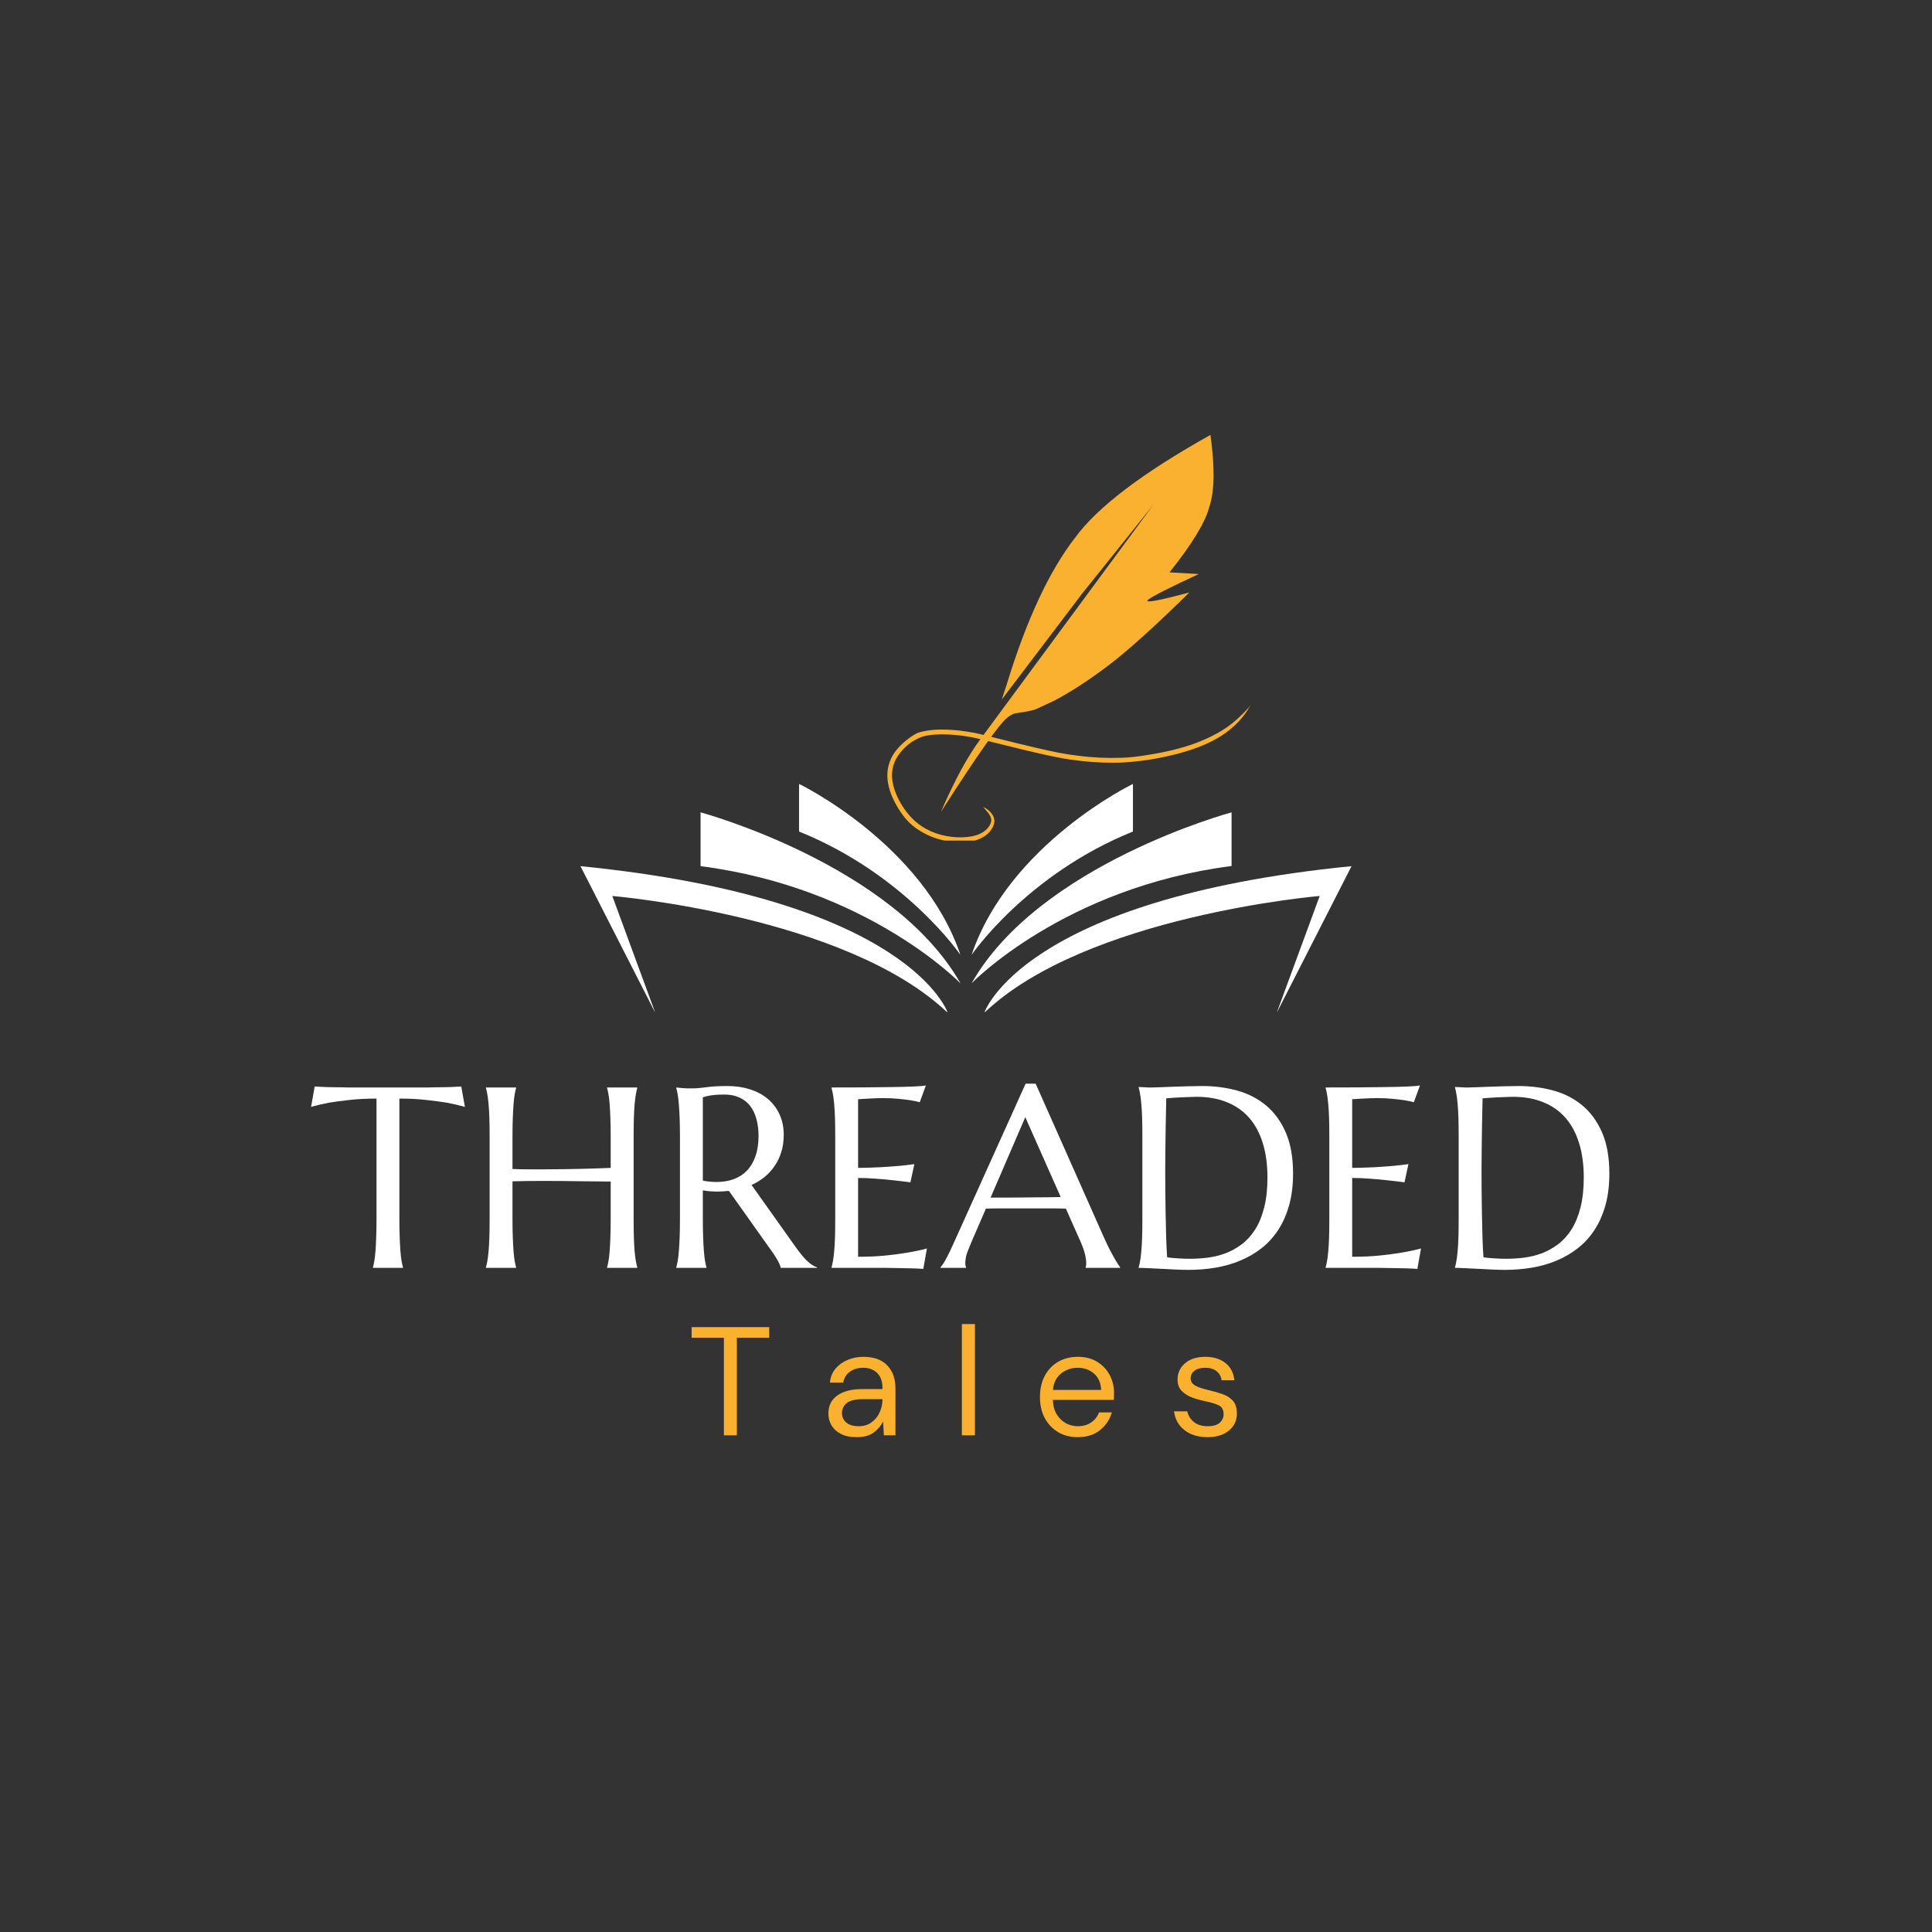 <svg xmlns="http://www.w3.org/2000/svg" xmlns:xlink="http://www.w3.org/1999/xlink" width="500" zoomAndPan="magnify" viewBox="0 0 375 375" height="500" preserveAspectRatio="xMidYMid meet" version="1.0"><rect x="0" y="0" width="375" height="375" fill="#333333" stroke="none"/><defs><g/><clipPath id="09a67ea15f"><path d="M 112.5 168 L 184 168 L 184 196.406 L 112.5 196.406 Z M 112.5 168 " clip-rule="nonzero"/></clipPath><clipPath id="fa2b732102"><path d="M 155 152.156 L 187 152.156 L 187 186 L 155 186 Z M 155 152.156 " clip-rule="nonzero"/></clipPath><clipPath id="b9d05de55e"><path d="M 191 168 L 262.5 168 L 262.5 196.406 L 191 196.406 Z M 191 168 " clip-rule="nonzero"/></clipPath><clipPath id="2ce7ad1d36"><path d="M 188 152.156 L 220 152.156 L 220 186 L 188 186 Z M 188 152.156 " clip-rule="nonzero"/></clipPath><clipPath id="993f256b1c"><path d="M 182 84.406 L 236 84.406 L 236 158 L 182 158 Z M 182 84.406 " clip-rule="nonzero"/></clipPath><clipPath id="397107313b"><path d="M 172.223 136 L 242.723 136 L 242.723 163.156 L 172.223 163.156 Z M 172.223 136 " clip-rule="nonzero"/></clipPath></defs><g clip-path="url(#09a67ea15f)"><path fill="#ffffff" d="M 112.668 168.121 L 127.191 196.594 L 118.848 173.91 C 118.848 173.91 164.188 177.723 183.961 196.594 C 183.961 196.594 176.699 174.48 112.668 168.121 Z M 112.668 168.121 " fill-opacity="1" fill-rule="nonzero"/></g><path fill="#ffffff" d="M 135.98 157.676 L 135.98 168.121 C 168.508 172.289 186.449 190.895 186.449 190.895 C 173.336 167.758 135.98 157.676 135.98 157.676 Z M 135.98 157.676 " fill-opacity="1" fill-rule="nonzero"/><g clip-path="url(#fa2b732102)"><path fill="#ffffff" d="M 155.094 152.156 L 155.094 161.398 C 175.77 169.738 186.418 185.344 186.418 185.344 C 179.129 163.77 155.094 152.156 155.094 152.156 Z M 155.094 152.156 " fill-opacity="1" fill-rule="nonzero"/></g><g clip-path="url(#b9d05de55e)"><path fill="#ffffff" d="M 262.332 168.121 C 198.301 174.48 191.039 196.594 191.039 196.594 C 210.812 177.723 256.152 173.91 256.152 173.91 L 247.809 196.594 Z M 262.332 168.121 " fill-opacity="1" fill-rule="nonzero"/></g><path fill="#ffffff" d="M 239.047 157.676 C 239.047 157.676 201.691 167.73 188.582 190.863 C 188.582 190.863 206.523 172.262 239.047 168.09 Z M 239.047 157.676 " fill-opacity="1" fill-rule="nonzero"/><g clip-path="url(#2ce7ad1d36)"><path fill="#ffffff" d="M 219.906 161.398 L 219.906 152.156 C 219.906 152.156 195.871 163.77 188.582 185.344 C 188.582 185.344 199.23 169.738 219.906 161.398 Z M 219.906 161.398 " fill-opacity="1" fill-rule="nonzero"/></g><g clip-path="url(#993f256b1c)"><path fill="#fab12f" d="M 194.441 135.781 L 195.379 132.926 C 199.223 120.352 203.652 110.832 208.672 104.371 C 212.969 98.465 221.727 91.812 234.953 84.41 C 235.824 90.758 235.75 95.406 234.738 98.352 C 233.984 101.336 231.402 105.582 227 111.094 L 232.68 111.422 C 227.027 114.043 223.758 115.699 222.867 116.391 C 221.98 117.129 224.645 116.66 230.863 114.992 C 223.898 121.828 218.586 126.605 214.922 129.328 C 211.133 132.18 207.66 134.426 204.504 136.066 L 201.461 137.473 C 200.902 137.809 199.387 138.141 196.918 138.477 C 196.219 138.785 195.77 139.047 195.578 139.27 C 194.148 140.242 189.836 146.344 182.645 157.574 C 185.262 151.473 187.871 146.695 190.465 143.242 L 223.844 97.996 L 210.016 115.254 L 194.441 135.781 " fill-opacity="1" fill-rule="nonzero"/></g><g clip-path="url(#397107313b)"><path fill="#fab12f" d="M 190.801 156.609 C 191.031 156.902 191.484 157.363 191.809 157.781 C 192.129 158.203 192.32 158.586 192.383 158.93 C 192.445 159.273 192.395 159.594 192.207 159.977 C 192.02 160.363 191.715 160.77 191.332 161.113 C 190.945 161.453 190.473 161.738 189.91 161.969 C 189.344 162.195 188.684 162.367 187.574 162.477 C 186.469 162.586 185.004 162.527 183.625 162.266 C 182.242 162.004 180.945 161.539 179.727 160.871 C 178.508 160.203 177.363 159.328 176.094 157.758 C 174.828 156.188 173.773 154.141 173.355 152.297 C 172.938 150.453 173.129 148.809 173.93 147.316 C 174.73 145.828 176.164 144.469 177.406 143.75 C 178.645 143.027 179.375 142.852 180.172 142.727 C 180.965 142.605 181.828 142.543 182.754 142.535 C 183.676 142.531 184.668 142.582 185.418 142.656 C 186.168 142.727 186.637 142.785 187.113 142.855 C 187.586 142.922 188.062 143 188.543 143.086 C 189.02 143.172 189.504 143.27 191.289 143.715 C 193.074 144.156 195.898 144.863 198.293 145.441 C 200.688 146.016 202.656 146.469 204.203 146.793 C 205.75 147.117 206.879 147.312 207.992 147.469 C 209.105 147.625 210.512 147.789 211.93 147.898 C 213.348 148.004 214.781 148.055 216.223 148.047 C 217.668 148.035 219.125 147.973 221.691 147.652 C 224.262 147.332 227.621 146.648 230.531 145.742 C 233.445 144.832 235.906 143.688 237.879 142.266 C 239.852 140.844 241.316 139.18 242.148 137.832 C 242.977 136.484 242.977 136.484 242.371 137.34 C 242.371 137.34 240.992 138.91 239.293 140.297 C 237.59 141.684 235.48 142.875 232.941 143.902 C 230.402 144.926 227.406 145.742 223.949 146.34 C 220.492 146.941 219.07 147.039 217.641 147.086 C 216.215 147.133 214.801 147.121 213.398 147.055 C 211.996 146.984 210.605 146.863 209.227 146.68 C 207.844 146.5 207.023 146.391 205.777 146.156 C 204.535 145.922 202.859 145.559 200.758 145.066 C 198.652 144.574 196.121 143.957 193.16 143.211 C 190.199 142.465 189.691 142.355 189.199 142.262 C 188.707 142.164 188.215 142.078 187.73 142.004 C 187.242 141.93 186.758 141.863 186.277 141.805 C 185.793 141.746 184.734 141.652 183.73 141.617 C 182.723 141.586 181.781 141.609 180.895 141.699 C 180.008 141.785 179.18 141.938 178.375 142.168 C 177.566 142.398 175.586 143.738 174.246 145.285 C 172.902 146.832 172.227 148.586 172.23 150.508 C 172.238 152.434 172.914 154.504 174.246 156.723 C 175.574 158.938 176.762 160.043 178.008 160.902 C 179.254 161.758 180.586 162.398 182.004 162.824 C 183.422 163.25 184.922 163.457 186.5 163.445 C 188.078 163.434 188.898 163.277 189.594 163.039 C 190.293 162.801 190.895 162.488 191.402 162.098 C 191.906 161.707 192.309 161.246 192.605 160.715 C 192.898 160.184 193.035 159.734 193.012 159.27 C 192.988 158.809 192.812 158.359 192.496 157.934 C 192.18 157.508 191.727 157.105 191.418 156.949 C 190.82 156.582 191.094 156.824 190.801 156.609 Z M 190.801 156.609 " fill-opacity="1" fill-rule="nonzero"/></g><g fill="#ffffff" fill-opacity="1"><g transform="translate(60.378, 246.093)"><g><path d="M 12.703 -32.859 C 10.773 -32.859 9.035 -32.77 7.484 -32.594 C 5.941 -32.426 4.609 -32.25 3.484 -32.062 C 2.18 -31.812 1.02 -31.539 0 -31.25 L 0.703 -35.203 C 0.898 -35.191 1.191 -35.176 1.578 -35.156 C 1.973 -35.133 2.41 -35.113 2.891 -35.094 C 3.367 -35.082 3.875 -35.07 4.406 -35.062 C 4.938 -35.062 5.438 -35.055 5.906 -35.047 C 6.375 -35.035 6.789 -35.023 7.156 -35.016 C 7.531 -35.016 7.797 -35.016 7.953 -35.016 L 21.906 -35.016 C 22.062 -35.016 22.32 -35.016 22.688 -35.016 C 23.062 -35.023 23.484 -35.035 23.953 -35.047 C 24.422 -35.055 24.922 -35.062 25.453 -35.062 C 25.984 -35.07 26.488 -35.082 26.969 -35.094 C 27.445 -35.113 27.879 -35.133 28.266 -35.156 C 28.66 -35.176 28.957 -35.191 29.156 -35.203 L 29.859 -31.25 C 28.816 -31.539 27.645 -31.812 26.344 -32.062 C 25.219 -32.25 23.879 -32.426 22.328 -32.594 C 20.785 -32.77 19.055 -32.859 17.141 -32.859 L 17.141 -9.547 C 17.141 -8.16 17.16 -6.953 17.203 -5.922 C 17.242 -4.891 17.289 -4 17.344 -3.25 C 17.406 -2.5 17.477 -1.867 17.562 -1.359 C 17.656 -0.859 17.75 -0.438 17.844 -0.094 L 17.844 0 L 12.016 0 L 12.016 -0.094 C 12.109 -0.438 12.195 -0.859 12.281 -1.359 C 12.363 -1.867 12.438 -2.5 12.5 -3.25 C 12.562 -4 12.609 -4.891 12.641 -5.922 C 12.68 -6.953 12.703 -8.16 12.703 -9.547 Z M 12.703 -32.859 "/></g></g></g><g fill="#ffffff" fill-opacity="1"><g transform="translate(90.832, 246.093)"><g><path d="M 27.703 -16.75 C 27.055 -16.758 26.242 -16.77 25.266 -16.781 C 24.285 -16.789 23.223 -16.801 22.078 -16.812 C 20.93 -16.832 19.734 -16.848 18.484 -16.859 C 17.242 -16.867 16.031 -16.875 14.844 -16.875 C 13.656 -16.883 12.523 -16.879 11.453 -16.859 C 10.379 -16.848 9.441 -16.828 8.641 -16.797 L 8.641 -9.547 C 8.641 -8.16 8.66 -6.953 8.703 -5.922 C 8.742 -4.891 8.789 -4 8.844 -3.25 C 8.906 -2.5 8.977 -1.867 9.062 -1.359 C 9.156 -0.859 9.25 -0.438 9.344 -0.094 L 9.344 0 L 3.484 0 L 3.484 -0.094 C 3.586 -0.438 3.68 -0.859 3.766 -1.359 C 3.859 -1.867 3.938 -2.5 4 -3.25 C 4.07 -4 4.125 -4.891 4.156 -5.922 C 4.188 -6.953 4.203 -8.16 4.203 -9.547 L 4.203 -25.438 C 4.203 -26.82 4.188 -28.031 4.156 -29.062 C 4.125 -30.094 4.07 -30.988 4 -31.75 C 3.938 -32.508 3.859 -33.141 3.766 -33.641 C 3.68 -34.148 3.586 -34.57 3.484 -34.906 L 3.484 -35.016 L 9.344 -35.016 L 9.344 -34.906 C 9.25 -34.57 9.156 -34.148 9.062 -33.641 C 8.977 -33.141 8.906 -32.508 8.844 -31.75 C 8.789 -30.988 8.742 -30.094 8.703 -29.062 C 8.66 -28.031 8.641 -26.82 8.641 -25.438 L 8.641 -19.188 C 9.484 -19.156 10.441 -19.133 11.516 -19.125 C 12.598 -19.113 13.723 -19.113 14.891 -19.125 C 16.066 -19.133 17.258 -19.145 18.469 -19.156 C 19.676 -19.176 20.848 -19.195 21.984 -19.219 C 23.117 -19.25 24.176 -19.281 25.156 -19.312 C 26.145 -19.344 26.992 -19.375 27.703 -19.406 L 27.703 -25.438 C 27.703 -26.82 27.68 -28.031 27.641 -29.062 C 27.609 -30.094 27.562 -30.988 27.5 -31.75 C 27.445 -32.508 27.375 -33.141 27.281 -33.641 C 27.195 -34.148 27.102 -34.57 27 -34.906 L 27 -35.016 L 32.859 -35.016 L 32.859 -34.906 C 32.766 -34.57 32.672 -34.148 32.578 -33.641 C 32.492 -33.141 32.414 -32.508 32.344 -31.75 C 32.281 -30.988 32.234 -30.094 32.203 -29.062 C 32.172 -28.031 32.156 -26.82 32.156 -25.438 L 32.156 -9.547 C 32.156 -8.16 32.172 -6.953 32.203 -5.922 C 32.234 -4.891 32.281 -4 32.344 -3.25 C 32.414 -2.5 32.492 -1.867 32.578 -1.359 C 32.672 -0.859 32.766 -0.438 32.859 -0.094 L 32.859 0 L 27 0 L 27 -0.094 C 27.102 -0.438 27.195 -0.859 27.281 -1.359 C 27.375 -1.867 27.445 -2.5 27.5 -3.25 C 27.562 -4 27.609 -4.891 27.641 -5.922 C 27.68 -6.953 27.703 -8.16 27.703 -9.547 Z M 27.703 -16.75 "/></g></g></g><g fill="#ffffff" fill-opacity="1"><g transform="translate(127.779, 246.093)"><g><path d="M 8.641 -9.547 C 8.641 -8.16 8.66 -6.953 8.703 -5.922 C 8.742 -4.891 8.789 -4 8.844 -3.25 C 8.906 -2.5 8.977 -1.867 9.062 -1.359 C 9.156 -0.859 9.25 -0.438 9.344 -0.094 L 9.344 0 L 3.484 0 L 3.484 -0.094 C 3.586 -0.438 3.68 -0.859 3.766 -1.359 C 3.859 -1.867 3.93 -2.5 3.984 -3.25 C 4.047 -4 4.098 -4.883 4.141 -5.906 C 4.18 -6.938 4.203 -8.148 4.203 -9.547 L 4.203 -25.438 C 4.203 -26.82 4.18 -28.031 4.141 -29.062 C 4.098 -30.094 4.047 -30.984 3.984 -31.734 C 3.93 -32.484 3.859 -33.113 3.766 -33.625 C 3.68 -34.145 3.586 -34.57 3.484 -34.906 L 3.484 -35.016 L 4.516 -34.906 C 4.828 -34.875 5.172 -34.852 5.547 -34.844 C 5.93 -34.844 6.328 -34.844 6.734 -34.844 C 7.367 -34.844 8.227 -34.914 9.312 -35.062 C 10.395 -35.219 11.773 -35.297 13.453 -35.297 C 15.016 -35.297 16.457 -35.082 17.781 -34.656 C 19.113 -34.238 20.266 -33.625 21.234 -32.812 C 22.211 -32 22.973 -31 23.516 -29.812 C 24.066 -28.633 24.344 -27.301 24.344 -25.812 C 24.344 -24.633 24.191 -23.547 23.891 -22.547 C 23.586 -21.547 23.16 -20.641 22.609 -19.828 C 22.066 -19.016 21.41 -18.289 20.641 -17.656 C 19.879 -17.031 19.031 -16.508 18.094 -16.094 L 26.656 -4.047 C 27.082 -3.453 27.477 -2.93 27.844 -2.484 C 28.207 -2.047 28.555 -1.664 28.891 -1.344 C 29.223 -1.031 29.547 -0.77 29.859 -0.562 C 30.172 -0.363 30.488 -0.207 30.812 -0.094 L 30.812 0 L 23.75 0 C 23.707 -0.312 23.551 -0.723 23.281 -1.234 C 23.008 -1.742 22.695 -2.254 22.344 -2.766 L 13.703 -14.938 C 13.328 -14.906 12.953 -14.875 12.578 -14.844 C 12.203 -14.82 11.816 -14.812 11.422 -14.812 C 10.973 -14.812 10.516 -14.828 10.047 -14.859 C 9.578 -14.898 9.109 -14.961 8.641 -15.047 Z M 8.641 -16.938 C 9.078 -16.844 9.523 -16.773 9.984 -16.734 C 10.441 -16.691 10.879 -16.672 11.297 -16.672 C 12.523 -16.672 13.641 -16.852 14.641 -17.219 C 15.648 -17.594 16.508 -18.148 17.219 -18.891 C 17.926 -19.641 18.473 -20.57 18.859 -21.688 C 19.254 -22.801 19.453 -24.109 19.453 -25.609 C 19.453 -26.828 19.312 -27.93 19.031 -28.922 C 18.758 -29.922 18.352 -30.766 17.812 -31.453 C 17.27 -32.148 16.582 -32.688 15.75 -33.062 C 14.914 -33.445 13.945 -33.641 12.844 -33.641 C 11.719 -33.641 10.82 -33.582 10.156 -33.469 C 9.488 -33.352 8.984 -33.234 8.641 -33.109 Z M 8.641 -16.938 "/></g></g></g><g fill="#ffffff" fill-opacity="1"><g transform="translate(157.915, 246.093)"><g><path d="M 3.484 -35.016 C 5.523 -35.016 7.551 -35.02 9.562 -35.031 C 11.57 -35.051 13.414 -35.07 15.094 -35.094 C 16.77 -35.113 18.203 -35.148 19.391 -35.203 C 20.578 -35.254 21.379 -35.32 21.797 -35.406 L 20.609 -32.156 C 20.066 -32.301 19.438 -32.43 18.719 -32.547 C 18.102 -32.641 17.352 -32.727 16.469 -32.812 C 15.582 -32.906 14.562 -32.953 13.406 -32.953 C 13.008 -32.953 12.539 -32.941 12 -32.922 C 11.457 -32.898 10.93 -32.875 10.422 -32.844 C 9.836 -32.801 9.242 -32.766 8.641 -32.734 L 8.641 -19.406 C 10.316 -19.426 11.828 -19.473 13.172 -19.547 C 14.523 -19.629 15.676 -19.711 16.625 -19.797 C 17.727 -19.898 18.707 -20.016 19.562 -20.141 L 18.797 -16.609 C 17.672 -16.754 16.523 -16.891 15.359 -17.016 C 14.348 -17.129 13.25 -17.227 12.062 -17.312 C 10.875 -17.406 9.734 -17.453 8.641 -17.453 L 8.641 -2.156 C 10.566 -2.156 12.332 -2.234 13.938 -2.391 C 15.551 -2.555 16.961 -2.742 18.172 -2.953 C 19.566 -3.18 20.844 -3.453 22 -3.766 L 21.297 0.203 C 21.098 0.18 20.801 0.16 20.406 0.141 C 20.02 0.129 19.586 0.113 19.109 0.094 C 18.629 0.082 18.125 0.07 17.594 0.062 C 17.062 0.051 16.555 0.039 16.078 0.031 C 15.609 0.031 15.191 0.023 14.828 0.016 C 14.461 0.004 14.195 0 14.031 0 L 3.484 0 L 3.484 -0.094 C 3.586 -0.438 3.68 -0.859 3.766 -1.359 C 3.859 -1.867 3.938 -2.5 4 -3.25 C 4.07 -4 4.125 -4.891 4.156 -5.922 C 4.188 -6.953 4.203 -8.16 4.203 -9.547 L 4.203 -25.438 C 4.203 -26.82 4.188 -28.031 4.156 -29.062 C 4.125 -30.094 4.07 -30.988 4 -31.75 C 3.938 -32.508 3.859 -33.141 3.766 -33.641 C 3.68 -34.148 3.586 -34.57 3.484 -34.906 Z M 3.484 -35.016 "/></g></g></g><g fill="#ffffff" fill-opacity="1"><g transform="translate(183.023, 246.093)"><g><path d="M 27.703 0 L 27.703 -0.094 C 27.742 -0.176 27.77 -0.297 27.781 -0.453 C 27.801 -0.617 27.812 -0.77 27.812 -0.906 C 27.812 -1.406 27.738 -1.957 27.594 -2.562 C 27.457 -3.176 27.195 -3.941 26.812 -4.859 L 23.859 -11.5 C 22.941 -11.531 21.723 -11.547 20.203 -11.547 C 18.691 -11.547 17.062 -11.547 15.312 -11.547 C 14.02 -11.547 12.773 -11.547 11.578 -11.547 C 10.391 -11.547 9.312 -11.531 8.344 -11.5 L 5.547 -5.047 C 5.297 -4.453 5.031 -3.797 4.75 -3.078 C 4.477 -2.359 4.344 -1.633 4.344 -0.906 C 4.344 -0.695 4.359 -0.52 4.391 -0.375 C 4.422 -0.238 4.457 -0.145 4.5 -0.094 L 4.5 0 L -0.484 0 L -0.484 -0.094 C -0.191 -0.406 0.172 -0.957 0.609 -1.75 C 1.047 -2.539 1.523 -3.531 2.047 -4.719 L 16.047 -35.75 L 18 -35.75 L 31.25 -5.906 C 31.562 -5.207 31.883 -4.523 32.219 -3.859 C 32.551 -3.203 32.863 -2.613 33.156 -2.094 C 33.445 -1.57 33.707 -1.133 33.938 -0.781 C 34.164 -0.426 34.32 -0.195 34.406 -0.094 L 34.406 0 Z M 11.891 -13.641 C 12.836 -13.641 13.805 -13.645 14.797 -13.656 C 15.785 -13.664 16.754 -13.676 17.703 -13.688 C 18.66 -13.695 19.578 -13.703 20.453 -13.703 C 21.336 -13.711 22.141 -13.727 22.859 -13.75 L 15.984 -29.25 L 9.25 -13.641 Z M 11.891 -13.641 "/></g></g></g><g fill="#ffffff" fill-opacity="1"><g transform="translate(217.529, 246.093)"><g><path d="M 8.844 -32.906 C 8.812 -31.082 8.773 -29.316 8.734 -27.609 C 8.723 -26.879 8.711 -26.129 8.703 -25.359 C 8.691 -24.598 8.68 -23.848 8.672 -23.109 C 8.672 -22.367 8.664 -21.66 8.656 -20.984 C 8.645 -20.305 8.641 -19.707 8.641 -19.188 C 8.641 -18.094 8.645 -16.773 8.656 -15.234 C 8.676 -13.691 8.695 -12.102 8.719 -10.469 C 8.75 -8.844 8.785 -7.281 8.828 -5.781 C 8.879 -4.289 8.941 -3.047 9.016 -2.047 C 9.234 -2.016 9.535 -1.977 9.922 -1.938 C 10.305 -1.895 10.707 -1.863 11.125 -1.844 C 11.551 -1.82 11.969 -1.801 12.375 -1.781 C 12.781 -1.77 13.125 -1.766 13.406 -1.766 C 14.539 -1.766 15.707 -1.836 16.906 -1.984 C 18.102 -2.141 19.258 -2.426 20.375 -2.844 C 21.488 -3.27 22.535 -3.852 23.516 -4.594 C 24.504 -5.344 25.367 -6.301 26.109 -7.469 C 26.848 -8.645 27.426 -10.055 27.844 -11.703 C 28.27 -13.359 28.484 -15.305 28.484 -17.547 C 28.484 -20.047 28.18 -22.266 27.578 -24.203 C 26.984 -26.148 26.102 -27.789 24.938 -29.125 C 23.77 -30.457 22.328 -31.469 20.609 -32.156 C 18.898 -32.852 16.93 -33.203 14.703 -33.203 C 14.254 -33.203 13.754 -33.188 13.203 -33.156 C 12.648 -33.133 12.102 -33.113 11.562 -33.094 C 11.02 -33.07 10.504 -33.039 10.016 -33 C 9.535 -32.957 9.145 -32.926 8.844 -32.906 Z M 3.484 -35.109 C 3.859 -35.086 4.211 -35.07 4.547 -35.062 C 4.816 -35.039 5.098 -35.023 5.391 -35.016 C 5.68 -35.016 5.922 -35.016 6.109 -35.016 C 6.41 -35.016 6.922 -35.031 7.641 -35.062 C 8.367 -35.094 9.195 -35.125 10.125 -35.156 C 11.062 -35.188 12.031 -35.219 13.031 -35.25 C 14.031 -35.281 14.969 -35.297 15.844 -35.297 C 18.207 -35.297 20.453 -35.004 22.578 -34.422 C 24.711 -33.836 26.582 -32.879 28.188 -31.547 C 29.801 -30.211 31.082 -28.461 32.031 -26.297 C 32.977 -24.129 33.453 -21.469 33.453 -18.312 C 33.453 -16.051 33.203 -14.016 32.703 -12.203 C 32.203 -10.398 31.504 -8.805 30.609 -7.422 C 29.711 -6.035 28.641 -4.848 27.391 -3.859 C 26.148 -2.879 24.773 -2.07 23.266 -1.438 C 21.766 -0.801 20.16 -0.336 18.453 -0.047 C 16.742 0.242 14.977 0.391 13.156 0.391 C 12.508 0.391 11.723 0.367 10.797 0.328 C 9.879 0.285 8.957 0.238 8.031 0.188 C 7.102 0.145 6.227 0.102 5.406 0.062 C 4.582 0.02 3.941 0 3.484 0 L 3.484 -0.094 C 3.586 -0.438 3.68 -0.859 3.766 -1.359 C 3.859 -1.867 3.938 -2.5 4 -3.25 C 4.07 -4 4.125 -4.891 4.156 -5.922 C 4.188 -6.953 4.203 -8.16 4.203 -9.547 L 4.203 -25.438 C 4.203 -26.82 4.188 -28.039 4.156 -29.094 C 4.125 -30.145 4.07 -31.047 4 -31.797 C 3.938 -32.555 3.859 -33.195 3.766 -33.719 C 3.68 -34.238 3.586 -34.672 3.484 -35.016 Z M 3.484 -35.109 "/></g></g></g><g fill="#ffffff" fill-opacity="1"><g transform="translate(253.817, 246.093)"><g><path d="M 3.484 -35.016 C 5.523 -35.016 7.551 -35.02 9.562 -35.031 C 11.57 -35.051 13.414 -35.07 15.094 -35.094 C 16.77 -35.113 18.203 -35.148 19.391 -35.203 C 20.578 -35.254 21.379 -35.32 21.797 -35.406 L 20.609 -32.156 C 20.066 -32.301 19.438 -32.43 18.719 -32.547 C 18.102 -32.641 17.352 -32.727 16.469 -32.812 C 15.582 -32.906 14.562 -32.953 13.406 -32.953 C 13.008 -32.953 12.539 -32.941 12 -32.922 C 11.457 -32.898 10.93 -32.875 10.422 -32.844 C 9.836 -32.801 9.242 -32.766 8.641 -32.734 L 8.641 -19.406 C 10.316 -19.426 11.828 -19.473 13.172 -19.547 C 14.523 -19.629 15.676 -19.711 16.625 -19.797 C 17.727 -19.898 18.707 -20.016 19.562 -20.141 L 18.797 -16.609 C 17.672 -16.754 16.523 -16.891 15.359 -17.016 C 14.348 -17.129 13.25 -17.227 12.062 -17.312 C 10.875 -17.406 9.734 -17.453 8.641 -17.453 L 8.641 -2.156 C 10.566 -2.156 12.332 -2.234 13.938 -2.391 C 15.551 -2.555 16.961 -2.742 18.172 -2.953 C 19.566 -3.18 20.844 -3.453 22 -3.766 L 21.297 0.203 C 21.098 0.18 20.801 0.16 20.406 0.141 C 20.02 0.129 19.586 0.113 19.109 0.094 C 18.629 0.082 18.125 0.07 17.594 0.062 C 17.062 0.051 16.555 0.039 16.078 0.031 C 15.609 0.031 15.191 0.023 14.828 0.016 C 14.461 0.004 14.195 0 14.031 0 L 3.484 0 L 3.484 -0.094 C 3.586 -0.438 3.68 -0.859 3.766 -1.359 C 3.859 -1.867 3.938 -2.5 4 -3.25 C 4.07 -4 4.125 -4.891 4.156 -5.922 C 4.188 -6.953 4.203 -8.16 4.203 -9.547 L 4.203 -25.438 C 4.203 -26.82 4.188 -28.031 4.156 -29.062 C 4.125 -30.094 4.07 -30.988 4 -31.75 C 3.938 -32.508 3.859 -33.141 3.766 -33.641 C 3.68 -34.148 3.586 -34.57 3.484 -34.906 Z M 3.484 -35.016 "/></g></g></g><g fill="#ffffff" fill-opacity="1"><g transform="translate(278.924, 246.093)"><g><path d="M 8.844 -32.906 C 8.812 -31.082 8.773 -29.316 8.734 -27.609 C 8.723 -26.879 8.711 -26.129 8.703 -25.359 C 8.691 -24.598 8.68 -23.848 8.672 -23.109 C 8.672 -22.367 8.664 -21.66 8.656 -20.984 C 8.645 -20.305 8.641 -19.707 8.641 -19.188 C 8.641 -18.094 8.645 -16.773 8.656 -15.234 C 8.676 -13.691 8.695 -12.102 8.719 -10.469 C 8.75 -8.844 8.785 -7.281 8.828 -5.781 C 8.879 -4.289 8.941 -3.047 9.016 -2.047 C 9.234 -2.016 9.535 -1.977 9.922 -1.938 C 10.305 -1.895 10.707 -1.863 11.125 -1.844 C 11.551 -1.82 11.969 -1.801 12.375 -1.781 C 12.781 -1.77 13.125 -1.766 13.406 -1.766 C 14.539 -1.766 15.707 -1.836 16.906 -1.984 C 18.102 -2.141 19.258 -2.426 20.375 -2.844 C 21.488 -3.27 22.535 -3.852 23.516 -4.594 C 24.504 -5.344 25.367 -6.301 26.109 -7.469 C 26.848 -8.645 27.426 -10.055 27.844 -11.703 C 28.27 -13.359 28.484 -15.305 28.484 -17.547 C 28.484 -20.047 28.18 -22.266 27.578 -24.203 C 26.984 -26.148 26.102 -27.789 24.938 -29.125 C 23.77 -30.457 22.328 -31.469 20.609 -32.156 C 18.898 -32.852 16.93 -33.203 14.703 -33.203 C 14.254 -33.203 13.754 -33.188 13.203 -33.156 C 12.648 -33.133 12.102 -33.113 11.562 -33.094 C 11.02 -33.07 10.504 -33.039 10.016 -33 C 9.535 -32.957 9.145 -32.926 8.844 -32.906 Z M 3.484 -35.109 C 3.859 -35.086 4.211 -35.07 4.547 -35.062 C 4.816 -35.039 5.098 -35.023 5.391 -35.016 C 5.68 -35.016 5.922 -35.016 6.109 -35.016 C 6.41 -35.016 6.922 -35.031 7.641 -35.062 C 8.367 -35.094 9.195 -35.125 10.125 -35.156 C 11.062 -35.188 12.031 -35.219 13.031 -35.25 C 14.031 -35.281 14.969 -35.297 15.844 -35.297 C 18.207 -35.297 20.453 -35.004 22.578 -34.422 C 24.711 -33.836 26.582 -32.879 28.188 -31.547 C 29.801 -30.211 31.082 -28.461 32.031 -26.297 C 32.977 -24.129 33.453 -21.469 33.453 -18.312 C 33.453 -16.051 33.203 -14.016 32.703 -12.203 C 32.203 -10.398 31.504 -8.805 30.609 -7.422 C 29.711 -6.035 28.641 -4.848 27.391 -3.859 C 26.148 -2.879 24.773 -2.07 23.266 -1.438 C 21.766 -0.801 20.16 -0.336 18.453 -0.047 C 16.742 0.242 14.977 0.391 13.156 0.391 C 12.508 0.391 11.723 0.367 10.797 0.328 C 9.879 0.285 8.957 0.238 8.031 0.188 C 7.102 0.145 6.227 0.102 5.406 0.062 C 4.582 0.02 3.941 0 3.484 0 L 3.484 -0.094 C 3.586 -0.438 3.68 -0.859 3.766 -1.359 C 3.859 -1.867 3.938 -2.5 4 -3.25 C 4.07 -4 4.125 -4.891 4.156 -5.922 C 4.188 -6.953 4.203 -8.16 4.203 -9.547 L 4.203 -25.438 C 4.203 -26.82 4.188 -28.039 4.156 -29.094 C 4.125 -30.145 4.07 -31.047 4 -31.797 C 3.938 -32.555 3.859 -33.195 3.766 -33.719 C 3.68 -34.238 3.586 -34.672 3.484 -35.016 Z M 3.484 -35.109 "/></g></g></g><g fill="#fab12f" fill-opacity="1"><g transform="translate(133.369, 278.593)"><g><path d="M 7.141 0 L 7.141 -18.938 L 0.875 -18.938 L 0.875 -21 L 15.938 -21 L 15.938 -18.938 L 9.656 -18.938 L 9.656 0 Z M 7.141 0 "/></g></g></g><g fill="#fab12f" fill-opacity="1"><g transform="translate(159.289, 278.593)"><g><path d="M 7.016 0.359 C 5.773 0.359 4.742 0.148 3.922 -0.266 C 3.109 -0.691 2.5 -1.254 2.094 -1.953 C 1.695 -2.648 1.5 -3.41 1.5 -4.234 C 1.5 -5.754 2.078 -6.922 3.234 -7.734 C 4.398 -8.555 5.984 -8.969 7.984 -8.969 L 12 -8.969 L 12 -9.156 C 12 -10.445 11.656 -11.426 10.969 -12.094 C 10.289 -12.77 9.383 -13.109 8.25 -13.109 C 7.27 -13.109 6.426 -12.863 5.719 -12.375 C 5.008 -11.883 4.562 -11.172 4.375 -10.234 L 1.797 -10.234 C 1.898 -11.305 2.266 -12.211 2.891 -12.953 C 3.523 -13.691 4.312 -14.254 5.25 -14.641 C 6.188 -15.035 7.188 -15.234 8.25 -15.234 C 10.332 -15.234 11.895 -14.676 12.938 -13.562 C 13.988 -12.457 14.516 -10.988 14.516 -9.156 L 14.516 0 L 12.266 0 L 12.125 -2.672 C 11.695 -1.828 11.078 -1.109 10.266 -0.516 C 9.461 0.066 8.379 0.359 7.016 0.359 Z M 7.406 -1.766 C 8.363 -1.766 9.188 -2.016 9.875 -2.516 C 10.57 -3.016 11.098 -3.664 11.453 -4.469 C 11.816 -5.27 12 -6.109 12 -6.984 L 12 -7.016 L 8.188 -7.016 C 6.707 -7.016 5.66 -6.758 5.047 -6.25 C 4.441 -5.738 4.141 -5.102 4.141 -4.344 C 4.141 -3.57 4.422 -2.945 4.984 -2.469 C 5.555 -2 6.363 -1.766 7.406 -1.766 Z M 7.406 -1.766 "/></g></g></g><g fill="#fab12f" fill-opacity="1"><g transform="translate(184.639, 278.593)"><g><path d="M 2.062 0 L 2.062 -21.594 L 4.594 -21.594 L 4.594 0 Z M 2.062 0 "/></g></g></g><g fill="#fab12f" fill-opacity="1"><g transform="translate(200.419, 278.593)"><g><path d="M 8.766 0.359 C 7.336 0.359 6.07 0.035 4.969 -0.609 C 3.875 -1.266 3.008 -2.172 2.375 -3.328 C 1.75 -4.484 1.438 -5.852 1.438 -7.438 C 1.438 -9 1.742 -10.363 2.359 -11.531 C 2.984 -12.707 3.848 -13.617 4.953 -14.266 C 6.066 -14.91 7.352 -15.234 8.812 -15.234 C 10.258 -15.234 11.504 -14.91 12.547 -14.266 C 13.598 -13.617 14.406 -12.766 14.969 -11.703 C 15.531 -10.641 15.812 -9.5 15.812 -8.281 C 15.812 -8.062 15.805 -7.844 15.797 -7.625 C 15.785 -7.406 15.781 -7.156 15.781 -6.875 L 3.938 -6.875 C 3.988 -5.727 4.25 -4.781 4.719 -4.031 C 5.195 -3.281 5.789 -2.711 6.5 -2.328 C 7.207 -1.953 7.961 -1.766 8.766 -1.766 C 9.797 -1.766 10.66 -2.004 11.359 -2.484 C 12.066 -2.961 12.582 -3.613 12.906 -4.438 L 15.391 -4.438 C 14.992 -3.062 14.227 -1.914 13.094 -1 C 11.969 -0.094 10.523 0.359 8.766 0.359 Z M 8.766 -13.109 C 7.555 -13.109 6.488 -12.742 5.562 -12.016 C 4.633 -11.285 4.098 -10.219 3.953 -8.812 L 13.312 -8.812 C 13.258 -10.156 12.801 -11.207 11.938 -11.969 C 11.082 -12.727 10.023 -13.109 8.766 -13.109 Z M 8.766 -13.109 "/></g></g></g><g fill="#fab12f" fill-opacity="1"><g transform="translate(226.609, 278.593)"><g><path d="M 7.766 0.359 C 5.984 0.359 4.504 -0.086 3.328 -0.984 C 2.148 -1.891 1.461 -3.113 1.266 -4.656 L 3.844 -4.656 C 4 -3.875 4.41 -3.195 5.078 -2.625 C 5.754 -2.051 6.66 -1.766 7.797 -1.766 C 8.859 -1.766 9.641 -1.988 10.141 -2.438 C 10.641 -2.895 10.891 -3.43 10.891 -4.047 C 10.891 -4.953 10.562 -5.551 9.906 -5.844 C 9.258 -6.145 8.348 -6.414 7.172 -6.656 C 6.367 -6.82 5.566 -7.051 4.766 -7.344 C 3.961 -7.645 3.289 -8.07 2.75 -8.625 C 2.219 -9.176 1.953 -9.898 1.953 -10.797 C 1.953 -12.098 2.438 -13.16 3.406 -13.984 C 4.375 -14.816 5.688 -15.234 7.344 -15.234 C 8.926 -15.234 10.223 -14.836 11.234 -14.047 C 12.242 -13.266 12.828 -12.145 12.984 -10.688 L 10.5 -10.688 C 10.395 -11.438 10.066 -12.023 9.516 -12.453 C 8.973 -12.891 8.238 -13.109 7.312 -13.109 C 6.414 -13.109 5.723 -12.914 5.234 -12.531 C 4.742 -12.156 4.5 -11.66 4.5 -11.047 C 4.5 -10.441 4.812 -9.969 5.438 -9.625 C 6.07 -9.289 6.93 -9.004 8.016 -8.766 C 8.93 -8.555 9.801 -8.305 10.625 -8.016 C 11.457 -7.734 12.141 -7.305 12.672 -6.734 C 13.203 -6.16 13.469 -5.336 13.469 -4.266 C 13.488 -2.922 12.984 -1.812 11.953 -0.938 C 10.922 -0.07 9.523 0.359 7.766 0.359 Z M 7.766 0.359 "/></g></g></g></svg>